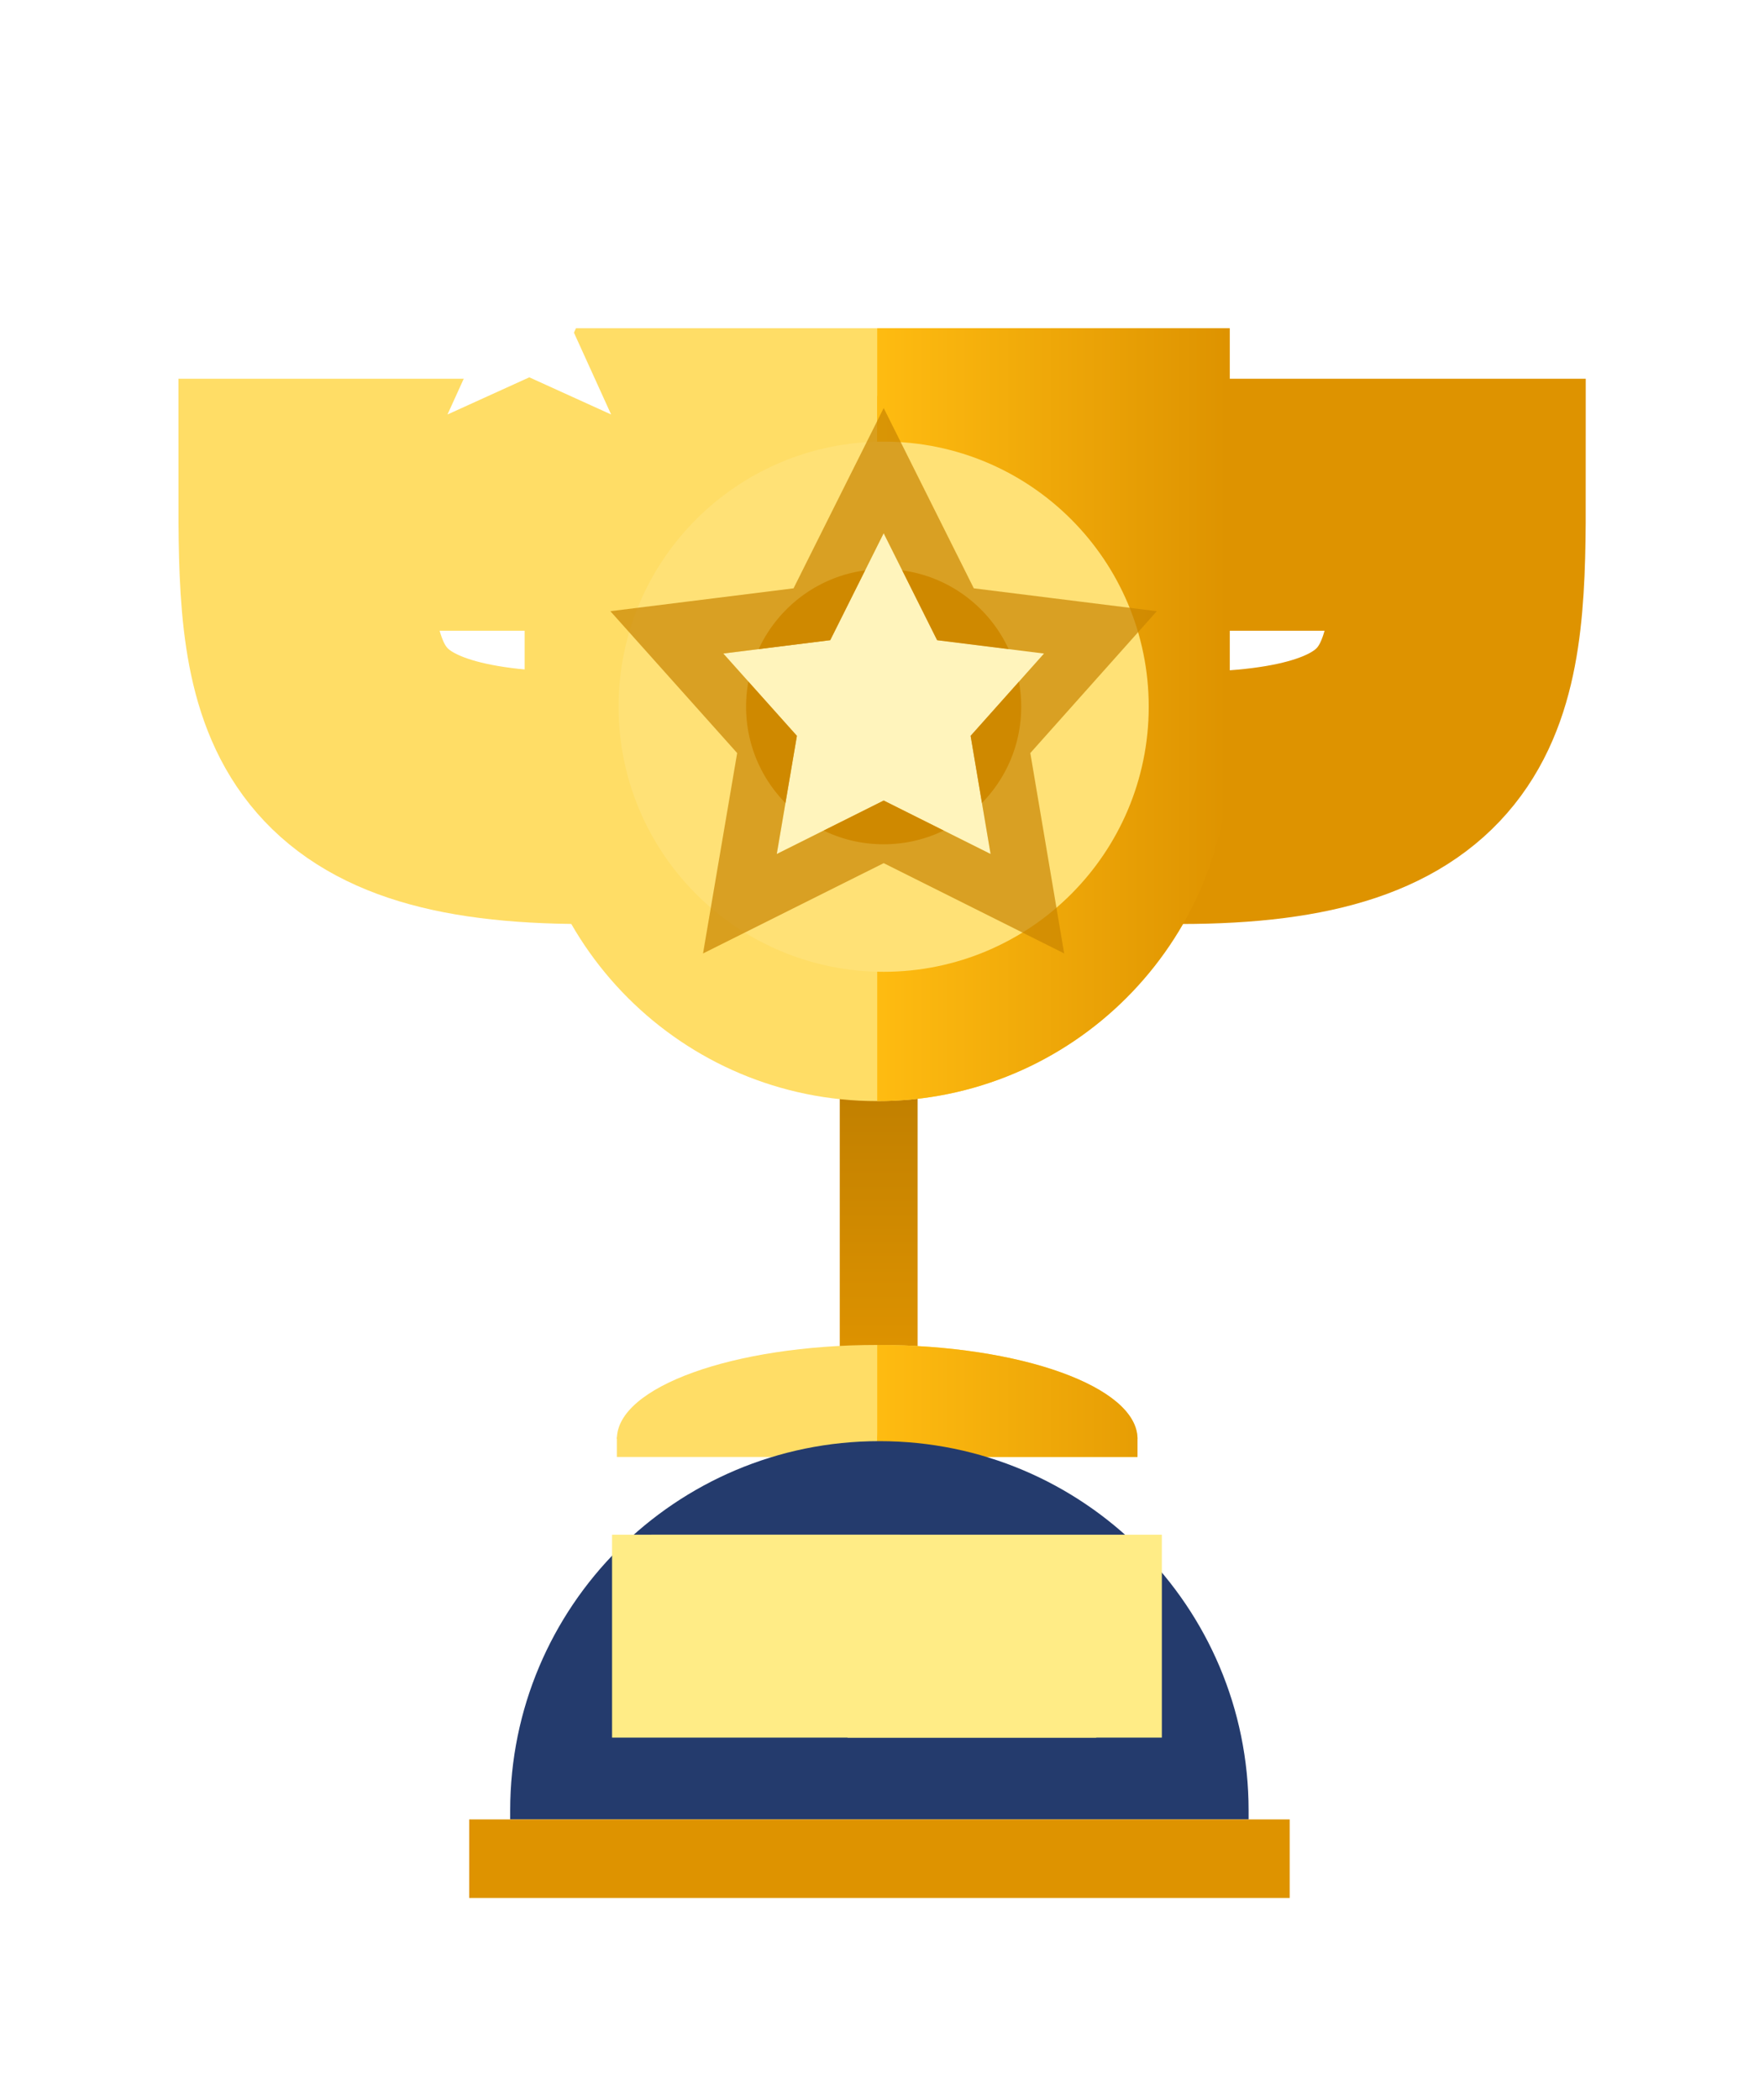 <svg width="63" height="75" viewBox="0 0 63 75" fill="none" xmlns="http://www.w3.org/2000/svg">
<g filter="url(#filter0_d_13628_58050)">
<rect x="24.508" y="33.234" width="2.78" height="9.802" fill="url(#paint0_linear_13628_58050)"/>
<path d="M13.962 12.541H5.389C5.389 19.19 5.899 23.014 15.371 23.014" stroke="#FFDD66" stroke-width="9"/>
<path d="M38.434 21.249C38.434 28.202 32.797 33.839 25.843 33.839C18.89 33.839 13.253 28.202 13.253 21.249C13.253 14.295 18.89 8.658 25.843 8.658C32.797 8.658 38.434 14.295 38.434 21.249Z" fill="#FFDD66"/>
<path d="M25.843 42.547C20.709 42.547 16.548 44.048 16.548 45.9H35.139C35.139 44.048 30.977 42.547 25.843 42.547Z" fill="#FFDD66"/>
<path d="M13.253 6.238H38.434V20.66H13.253V6.238Z" fill="#FFDD66"/>
<path d="M35.139 46.547H16.548V45.841H35.139V46.547Z" fill="#FFDD66"/>
<path d="M38.077 12.541H46.65C46.65 19.19 46.141 23.014 36.668 23.014" stroke="#DE9300" stroke-width="9"/>
<path d="M38.435 21.249C38.435 28.202 32.798 33.839 25.845 33.839C25.845 33.839 25.845 28.202 25.845 21.249C25.845 14.295 25.845 8.658 25.845 8.658C32.798 8.658 38.435 14.295 38.435 21.249Z" fill="url(#paint1_linear_13628_58050)"/>
<path d="M25.845 42.547C25.845 42.547 25.845 44.048 25.845 45.9H35.141C35.141 44.048 30.979 42.547 25.845 42.547Z" fill="url(#paint2_linear_13628_58050)"/>
<path d="M25.845 6.239H38.435V20.66H25.845V6.239Z" fill="url(#paint3_linear_13628_58050)"/>
<path d="M35.141 46.547H25.845C25.845 46.547 25.824 46.116 25.845 45.841C26.12 42.222 35.141 45.841 35.141 45.841V46.547Z" fill="url(#paint4_linear_13628_58050)"/>
<circle cx="26.09" cy="19.848" r="7.535" fill="#DCAE0C"/>
<circle cx="26.075" cy="19.754" r="7.19" fill="#DE9300" stroke="#FFE176" stroke-width="4.554"/>
<path d="M26.076 13.56L27.985 17.378L31.803 17.855L29.181 20.795L29.894 25.014L26.076 23.105L22.258 25.014L22.977 20.795L20.349 17.855L24.167 17.378L26.076 13.56Z" fill="#FFF4BC"/>
<path d="M26.97 13.113L26.076 11.324L25.181 13.113L23.512 16.452L20.225 16.863L18.332 17.099L19.604 18.522L21.91 21.102L21.272 24.846L20.941 26.79L22.705 25.908L26.076 24.223L29.447 25.908L31.208 26.789L30.88 24.847L30.247 21.102L32.549 18.521L33.817 17.099L31.927 16.863L28.64 16.452L26.97 13.113Z" stroke="#C98500" stroke-opacity="0.7" stroke-width="2"/>
<path d="M10.498 9.318L11.826 6.396L10.498 3.475L13.42 4.802L16.342 3.475L15.014 6.396L16.342 9.318L13.42 7.991L10.498 9.318Z" fill="white"/>
<path d="M12.737 59.168C12.737 51.886 18.64 45.982 25.923 45.982C33.206 45.982 39.109 51.886 39.109 59.168V59.491H12.737V59.168Z" fill="#243B6D"/>
<rect x="18.187" y="51.135" width="16.012" height="3.623" fill="#F9B50E" stroke="#FFEC86" stroke-width="3.623"/>
<path d="M17.778 49.324H26.66L33.673 56.57H24.79L17.778 49.324Z" fill="#FFEC86"/>
<rect x="11.273" y="59.491" width="29.303" height="2.805" fill="#DE9300"/>
</g>
<defs>
<filter id="filter0_d_13628_58050" x="0.105" y="2.691" width="62.798" height="71.358" filterUnits="userSpaceOnUse" color-interpolation-filters="sRGB">
<feFlood flood-opacity="0" result="BackgroundImageFix"/>
<feColorMatrix in="SourceAlpha" type="matrix" values="0 0 0 0 0 0 0 0 0 0 0 0 0 0 0 0 0 0 127 0" result="hardAlpha"/>
<feOffset dx="5.484" dy="5.484"/>
<feGaussianBlur stdDeviation="3.134"/>
<feComposite in2="hardAlpha" operator="out"/>
<feColorMatrix type="matrix" values="0 0 0 0 0 0 0 0 0 0 0 0 0 0 0 0 0 0 0.3 0"/>
<feBlend mode="normal" in2="BackgroundImageFix" result="effect1_dropShadow_13628_58050"/>
<feBlend mode="normal" in="SourceGraphic" in2="effect1_dropShadow_13628_58050" result="shape"/>
</filter>
<linearGradient id="paint0_linear_13628_58050" x1="25.898" y1="33.234" x2="25.898" y2="43.036" gradientUnits="userSpaceOnUse">
<stop stop-color="#C07F00"/>
<stop offset="1" stop-color="#DE9300"/>
</linearGradient>
<linearGradient id="paint1_linear_13628_58050" x1="38.349" y1="18.936" x2="25.726" y2="18.936" gradientUnits="userSpaceOnUse">
<stop stop-color="#DE9300"/>
<stop offset="1" stop-color="#FFBC11"/>
</linearGradient>
<linearGradient id="paint2_linear_13628_58050" x1="38.349" y1="18.936" x2="25.726" y2="18.936" gradientUnits="userSpaceOnUse">
<stop stop-color="#DE9300"/>
<stop offset="1" stop-color="#FFBC11"/>
</linearGradient>
<linearGradient id="paint3_linear_13628_58050" x1="38.349" y1="18.936" x2="25.726" y2="18.936" gradientUnits="userSpaceOnUse">
<stop stop-color="#DE9300"/>
<stop offset="1" stop-color="#FFBC11"/>
</linearGradient>
<linearGradient id="paint4_linear_13628_58050" x1="38.349" y1="18.936" x2="25.726" y2="18.936" gradientUnits="userSpaceOnUse">
<stop stop-color="#DE9300"/>
<stop offset="1" stop-color="#FFBC11"/>
</linearGradient>
</defs>
</svg>
